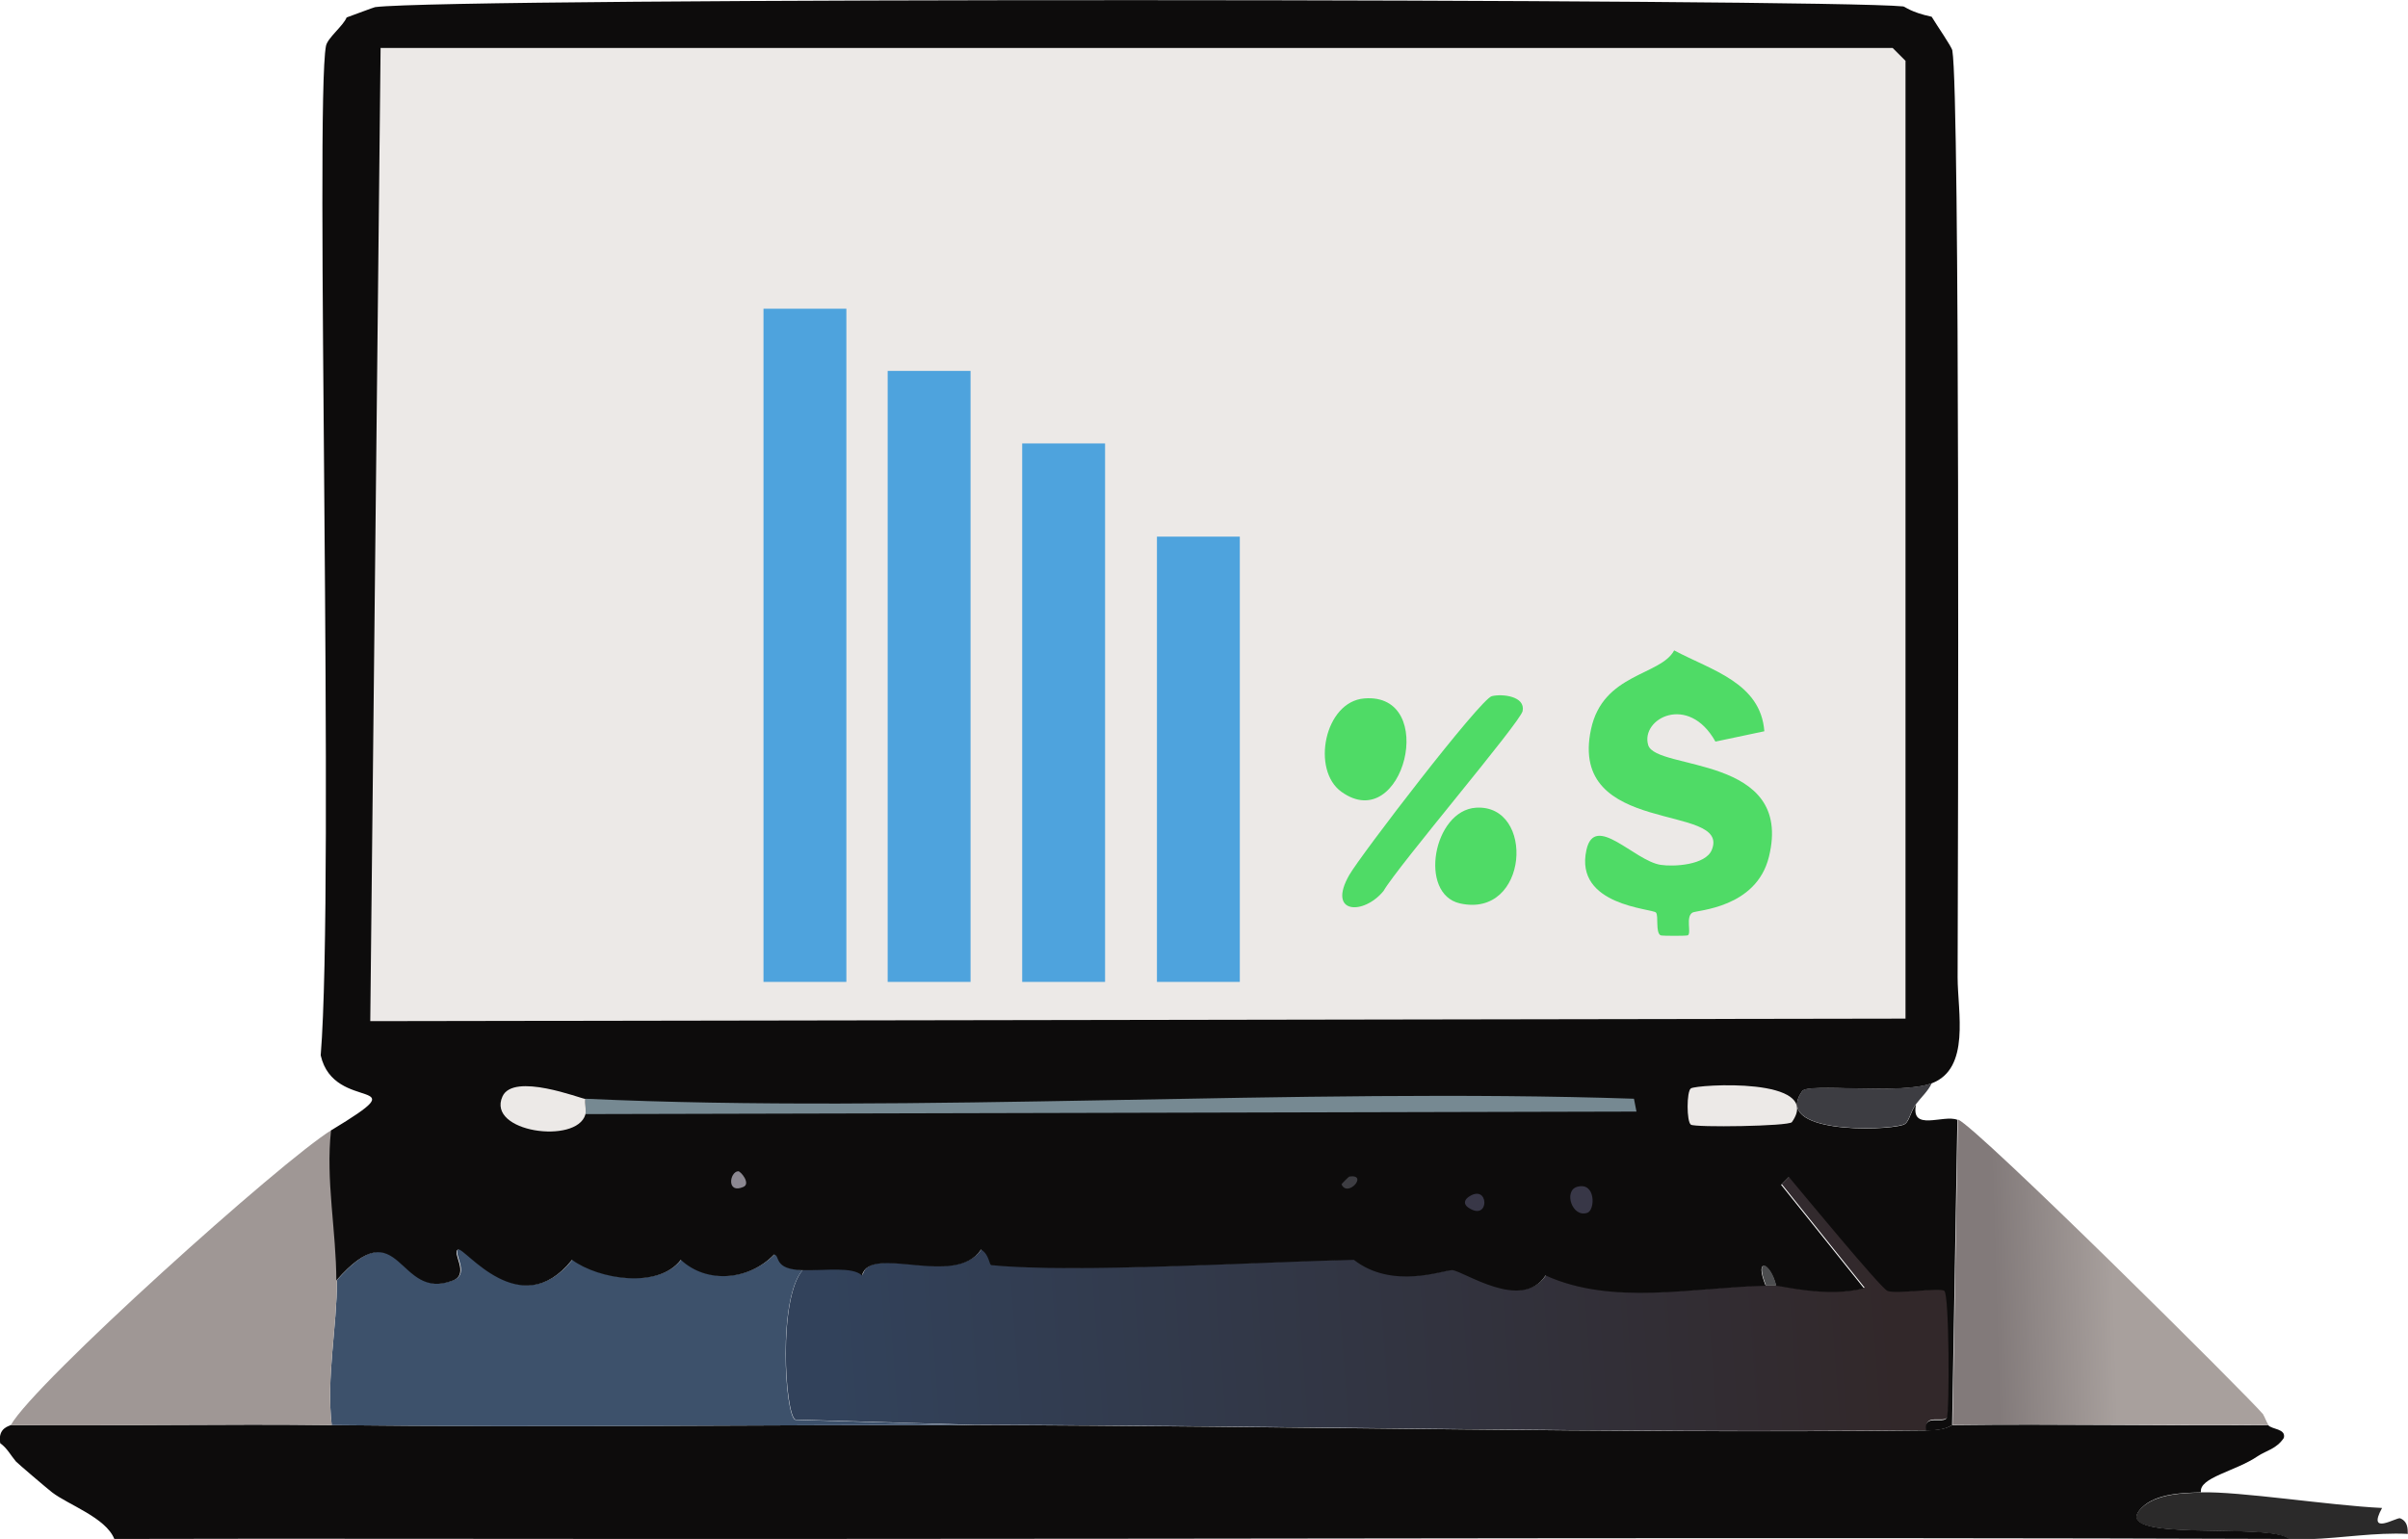 <?xml version="1.0" encoding="UTF-8"?>
<svg id="Capa_2" data-name="Capa 2" xmlns="http://www.w3.org/2000/svg" xmlns:xlink="http://www.w3.org/1999/xlink" viewBox="0 0 104.9 67.05">
  <defs>
    <style>
      .cls-1 {
        fill: #9f9795;
      }

      .cls-1, .cls-2, .cls-3, .cls-4, .cls-5, .cls-6, .cls-7, .cls-8, .cls-9, .cls-10, .cls-11, .cls-12, .cls-13, .cls-14 {
        stroke-width: 0px;
      }

      .cls-2 {
        fill: #4fdb66;
      }

      .cls-3 {
        fill: #3d3d42;
      }

      .cls-4 {
        fill: #8c8992;
      }

      .cls-5 {
        fill: #768992;
      }

      .cls-6 {
        fill: #383747;
      }

      .cls-7 {
        fill: #ece9e7;
      }

      .cls-8 {
        fill: url(#Degradado_sin_nombre_492);
      }

      .cls-9 {
        fill: #0d0c0c;
      }

      .cls-10 {
        fill: #2b2a2a;
      }

      .cls-11 {
        fill: url(#Degradado_sin_nombre_490);
      }

      .cls-12 {
        fill: #3d516b;
      }

      .cls-13 {
        fill: #4c4d4f;
      }

      .cls-14 {
        fill: #4ea3dd;
      }
    </style>
    <linearGradient id="Degradado_sin_nombre_490" data-name="Degradado sin nombre 490" x1="92.08" y1="55.43" x2="86.9" y2="55.58" gradientUnits="userSpaceOnUse">
      <stop offset="0" stop-color="#a8a09d"/>
      <stop offset="1" stop-color="#827a7a"/>
    </linearGradient>
    <linearGradient id="Degradado_sin_nombre_492" data-name="Degradado sin nombre 492" x1="82.43" y1="56.67" x2="36.32" y2="60.09" gradientUnits="userSpaceOnUse">
      <stop offset="0" stop-color="#32282a"/>
      <stop offset="1" stop-color="#32425b"/>
    </linearGradient>
  </defs>
  <g id="Capa_1-2" data-name="Capa 1">
    <g>
      <g>
        <path class="cls-10" d="M95.88,65.02c1.67-.05,5.59.57,7.89.68-.68,1.24.64.39.79.45.42.17.3.66.34.68-1.44-.07-2.85.18-4.29.23-.3,0-.6,0-.9,0-.76-.76-7.96.2-6.43-1.35.64-.64,1.88-.66,2.59-.68Z"/>
        <g>
          <g>
            <path class="cls-9" d="M14.45,62.09c9.35.11,18.63-.02,27.97,0,13.83.03,27.67.38,41.5.23.91-.01,1.05-.22,1.13-.23,4.59-.06,9.17.04,13.76,0,.14.19.79.15.68.56-.32.48-.77.55-1.13.79-.98.67-2.58.93-2.48,1.58-.71.02-1.96.03-2.59.68-1.53,1.56,5.67.59,6.43,1.35-22.03-.08-44.06,0-66.09,0-1.73,0-3.46,0-5.19,0-7.83,0-15.63-.02-23.46,0-.37-.93-2.01-1.49-2.71-2.03-.22-.17-1.51-1.27-1.58-1.35-.22-.26-.38-.58-.68-.79-.12-.69.43-.75.45-.79,4.66.04,9.32-.06,13.98,0Z"/>
            <path class="cls-11" d="M98.59,61.63c.05.06.17.38.23.45-4.59.04-9.17-.06-13.76,0q.11-6.65.23-13.31c.86.35,12.72,12.14,13.31,12.86Z"/>
            <g>
              <path class="cls-8" d="M83.93,62.31c-13.84.15-27.67-.2-41.5-.23l-7.78-.23c-.45-.2-.77-5.35.34-6.54,1.05.02,2.18-.17,2.59.23.36-1.38,4.08.56,5.19-1.13.37.23.34.66.45.68,3.56.37,11.7-.14,15.79-.23,1.68,1.32,3.93.43,4.29.45.48.02,3.03,1.82,4.06.23,2.92,1.33,6.42.52,9.59.45.15,0,.3,0,.45,0,.19,0,2.24.53,3.83.11l-3.61-4.51.34-.34c.53.63,3.98,4.83,4.29,4.96.37.16,2.27-.15,2.48,0,.23.16.24,5.28.11,5.53-.15.29-1.05-.2-.9.56Z"/>
              <path class="cls-12" d="M34.98,55.32c-1.11,1.2-.79,6.34-.34,6.54l7.78.23c-9.34-.02-18.62.11-27.97,0-.24-2.09.23-4.25.23-6.32,2.81-3.2,2.65.95,5.08,0,.75-.29-.09-1.23.23-1.35.28-.11,2.72,3.25,4.96.45,1.17.86,3.77,1.27,4.74,0,1.15,1.07,2.99.88,4.06-.23.28.03-.05.65,1.24.68Z"/>
            </g>
            <path class="cls-1" d="M14.45,49.23c-.24,2.17.23,4.4.23,6.54,0,2.06-.47,4.23-.23,6.32-4.66-.06-9.32.04-13.98,0,1.02-1.83,11.83-11.55,13.98-12.86Z"/>
          </g>
          <g>
            <path class="cls-9" d="M84.15.73c.24.4.87,1.3.9,1.47.34,1.99.25,35.1.23,40.38,0,1.5.57,3.98-1.13,4.62-1.37.52-5.38-.03-5.64.34-1.31,1.84,3.52,1.75,4.4,1.47.27-.09.29-.53.56-.9-.26,1.22,1.2.43,1.8.68q-.11,6.65-.23,13.31c-.08,0-.21.22-1.13.23-.14-.76.76-.27.9-.56.12-.25.11-5.37-.11-5.53-.21-.15-2.11.16-2.48,0-.3-.13-3.76-4.33-4.29-4.96l-.34.34,3.61,4.51c-1.59.42-3.64-.12-3.83-.11-.25-1.01-.97-1.29-.45,0-3.17.07-6.66.88-9.59-.45-1.03,1.59-3.58-.2-4.06-.23-.35-.02-2.6.87-4.29-.45-4.09.09-12.23.59-15.79.23-.11-.01-.08-.45-.45-.68-1.11,1.69-4.83-.26-5.19,1.13-.41-.39-1.55-.21-2.59-.23-1.29-.03-.96-.65-1.24-.68-1.07,1.11-2.91,1.3-4.06.23-.97,1.27-3.57.86-4.74,0-2.24,2.8-4.68-.56-4.96-.45-.31.12.52,1.06-.23,1.35-2.43.95-2.27-3.2-5.08,0,0-2.14-.47-4.38-.23-6.54,4-2.42.13-.7-.45-3.27.61-7.5-.26-41.47.23-43.98.07-.35.75-.87.9-1.24.28-.1,1.18-.44,1.24-.45C19.67-.12,79.6-.06,82.91.28c.07,0,.31.25,1.24.45Z"/>
            <g>
              <path class="cls-7" d="M16.59,2.09h65.86l.56.56v41.73q-33.44.06-66.88.11.23-21.2.45-42.41Z"/>
              <path class="cls-3" d="M84.15,47.2c-.15.33-.46.61-.68.9-.28.37-.3.82-.56.9-.88.28-5.71.38-4.4-1.47.26-.37,4.27.18,5.64-.34Z"/>
              <path class="cls-7" d="M73.66,47.42c.23-.17,5.81-.52,4.4,1.47-.13.18-4.22.24-4.4.11-.19-.13-.19-1.45,0-1.58Z"/>
              <g>
                <path class="cls-5" d="M25.5,48.55c.05-.18-.03-.46,0-.68,14.22.66,31.13-.49,45.68,0l.11.56q-22.89.06-45.79.11Z"/>
                <path class="cls-7" d="M25.5,47.88c-.03.21.05.5,0,.68-.38,1.31-4.32.77-3.61-.79.48-1.06,3.42.1,3.61.11Z"/>
                <g>
                  <path class="cls-6" d="M68.7,51.71c.82-.24.8,1.01.45,1.13-.67.23-1.04-.96-.45-1.13Z"/>
                  <path class="cls-6" d="M63.96,52.16c.92-.66.96,1.11,0,.45-.19-.13-.19-.31,0-.45Z"/>
                  <path class="cls-4" d="M32.16,51.03c.11,0,.55.53.23.68-.75.33-.61-.66-.23-.68Z"/>
                  <path class="cls-13" d="M77.38,56c-.15,0-.3,0-.45,0-.51-1.29.2-1.01.45,0Z"/>
                  <path class="cls-3" d="M58.78,51.26c.85-.12-.07.94-.34.34,0-.02.31-.33.34-.34Z"/>
                </g>
              </g>
            </g>
          </g>
        </g>
      </g>
      <rect class="cls-14" x="33.26" y="13.45" width="3.61" height="29.33"/>
      <rect class="cls-14" x="38.67" y="16.16" width="3.61" height="26.62"/>
      <rect class="cls-14" x="44.53" y="19.32" width="3.61" height="23.46"/>
      <rect class="cls-14" x="50.4" y="23.38" width="3.61" height="19.4"/>
      <g>
        <path class="cls-2" d="M72.94,28.34c1.6.86,3.76,1.4,3.92,3.52l-2.13.45c-1.18-2.11-3.27-1-2.93.15.33,1.13,6.36.4,5.26,4.87-.55,2.24-3.14,2.32-3.33,2.43-.31.18-.04.88-.2.99-.05.03-1.14.03-1.19,0-.23-.12-.08-.85-.2-.99-.15-.18-3.57-.29-3.03-2.73.36-1.63,2.08.47,3.23.65.58.09,1.96.01,2.23-.65.85-2.07-6.27-.55-5.26-5.26.52-2.44,3.03-2.33,3.62-3.43Z"/>
        <path class="cls-2" d="M64.99,30.33c.45-.11,1.47,0,1.34.65-.1.49-5.44,6.76-6.06,7.84-.87,1.06-2.47,1.01-1.49-.7.5-.87,5.71-7.67,6.21-7.79Z"/>
        <path class="cls-2" d="M59.43,30.43c3.27-.27,1.71,6-.99,4.07-1.33-.95-.74-3.93.99-4.07Z"/>
        <path class="cls-2" d="M64.3,35.19c2.59-.16,2.3,4.84-.7,4.17-1.82-.41-1.16-4.05.7-4.17Z"/>
      </g>
    </g>
  </g>
</svg>